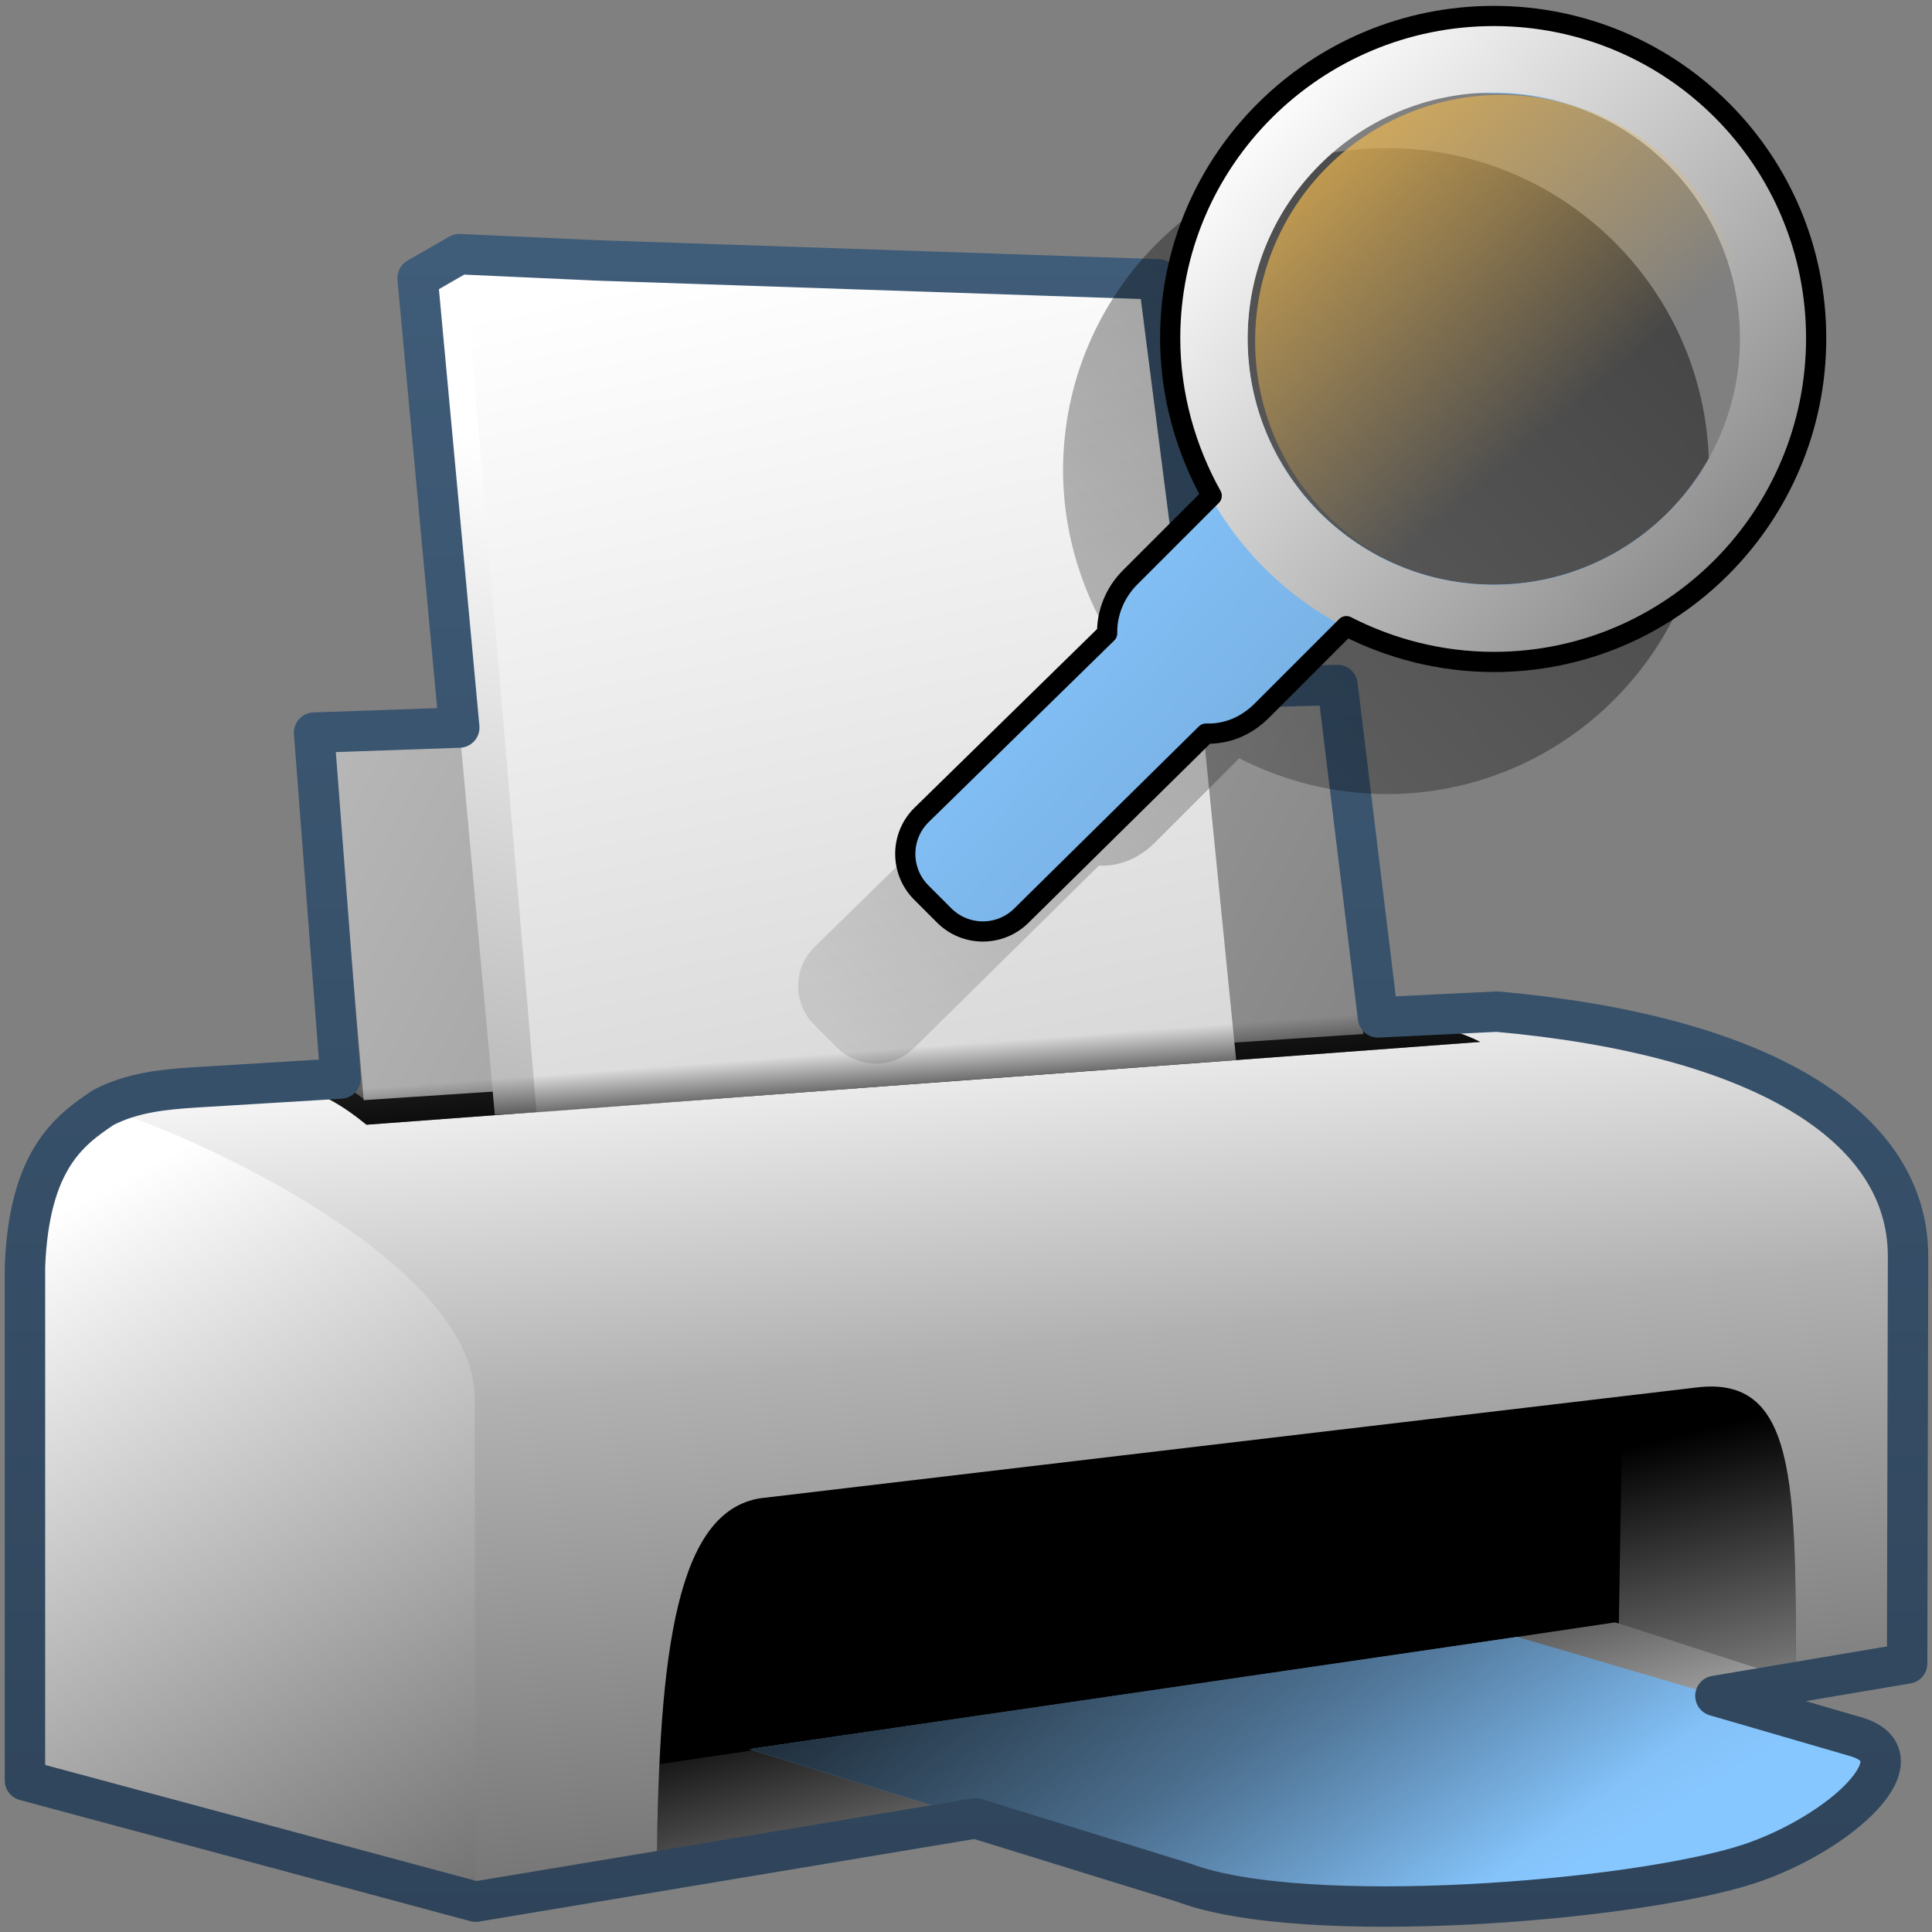 <?xml version="1.0" encoding="UTF-8" standalone="no"?>
<!-- Created with Inkscape (http://www.inkscape.org/) -->

<svg
   xmlns:dc="http://purl.org/dc/elements/1.1/"
   xmlns:cc="http://creativecommons.org/ns#"
   xmlns:rdf="http://www.w3.org/1999/02/22-rdf-syntax-ns#"
   xmlns:svg="http://www.w3.org/2000/svg"
   xmlns="http://www.w3.org/2000/svg"
   xmlns:xlink="http://www.w3.org/1999/xlink"
   xmlns:sodipodi="http://sodipodi.sourceforge.net/DTD/sodipodi-0.dtd"
   xmlns:inkscape="http://www.inkscape.org/namespaces/inkscape"
   width="128"
   height="128"
   id="svg2"
   sodipodi:version="0.32"
   inkscape:version="0.48.3.1 r9886"
   version="1.0"
   sodipodi:docname="gtk-print-preview.svg"
   inkscape:output_extension="org.inkscape.output.svg.inkscape">
  <rect width="100%" height="100%" fill="#808080" stroke="none"/>
  <defs
     id="defs4">
    <linearGradient
       y2="1000.834"
       x2="503.621"
       y1="969.325"
       x1="486.898"
       gradientTransform="matrix(2.677,0,0,2.677,-1298.802,-2514.903)"
       gradientUnits="userSpaceOnUse"
       id="linearGradient10901"
       xlink:href="#linearGradient5439"
       inkscape:collect="always" />
    <linearGradient
       y2="1007.328"
       x2="528.474"
       y1="955.533"
       x1="523.259"
       gradientTransform="matrix(2.677,0,0,2.677,-1298.802,-2514.903)"
       gradientUnits="userSpaceOnUse"
       id="linearGradient10903"
       xlink:href="#linearGradient5439"
       inkscape:collect="always" />
    <linearGradient
       y2="992.921"
       x2="521.131"
       y1="962.736"
       x1="518.11"
       gradientTransform="matrix(2.677,0,0,2.677,-1298.802,-2514.903)"
       gradientUnits="userSpaceOnUse"
       id="linearGradient10905"
       xlink:href="#linearGradient5439"
       inkscape:collect="always" />
    <linearGradient
       y2="974.924"
       x2="490.303"
       y1="952.636"
       x1="495.145"
       gradientTransform="matrix(2.677,0,0,2.677,-1297.631,-2515.238)"
       gradientUnits="userSpaceOnUse"
       id="linearGradient10907"
       xlink:href="#linearGradient5439"
       inkscape:collect="always" />
    <linearGradient
       y2="1001.96"
       x2="578.44"
       y1="938.96"
       x1="460.057"
       gradientTransform="matrix(2.677,0,0,2.677,-1297.631,-2515.238)"
       gradientUnits="userSpaceOnUse"
       id="linearGradient10909"
       xlink:href="#linearGradient5439"
       inkscape:collect="always" />
    <linearGradient
       y2="321.775"
       x2="1112.047"
       y1="264.991"
       x1="1126.875"
       gradientTransform="matrix(2.677,0,0,2.677,-2958.121,-673.455)"
       gradientUnits="userSpaceOnUse"
       id="linearGradient10911"
       xlink:href="#linearGradient5439"
       inkscape:collect="always" />
    <linearGradient
       y2="395.607"
       x2="1152.956"
       y1="257.929"
       x1="1123.332"
       gradientTransform="matrix(2.677,0,0,2.677,-2958.121,-673.455)"
       gradientUnits="userSpaceOnUse"
       id="linearGradient10913"
       xlink:href="#linearGradient5439"
       inkscape:collect="always" />
    <linearGradient
       y2="977.54"
       x2="516.836"
       y1="987.915"
       x1="519.89"
       gradientTransform="matrix(2.677,0,0,2.677,-1298.802,-2514.903)"
       gradientUnits="userSpaceOnUse"
       id="linearGradient10915"
       xlink:href="#linearGradient5362"
       inkscape:collect="always" />
    <linearGradient
       y2="974.761"
       x2="527.52"
       y1="987.823"
       x1="530.707"
       gradientTransform="matrix(2.677,0,0,2.677,-1298.802,-2514.903)"
       gradientUnits="userSpaceOnUse"
       id="linearGradient10917"
       xlink:href="#linearGradient5362"
       inkscape:collect="always" />
    <linearGradient
       y2="981.654"
       x2="517.81"
       y1="987.466"
       x1="521.301"
       gradientTransform="matrix(2.677,0,0,2.677,-1298.802,-2514.903)"
       gradientUnits="userSpaceOnUse"
       id="linearGradient10919"
       xlink:href="#linearGradient5316"
       inkscape:collect="always" />
    <linearGradient
       y2="277.334"
       x2="1129.697"
       y1="279.147"
       x1="1129.833"
       gradientTransform="matrix(2.677,0,0,2.677,-2958.121,-673.455)"
       gradientUnits="userSpaceOnUse"
       id="linearGradient10921"
       xlink:href="#linearGradient5344"
       inkscape:collect="always" />
    <linearGradient
       y2="986.154"
       x2="521.81"
       y1="971.341"
       x1="510.801"
       gradientTransform="matrix(2.677,0,0,2.677,-1298.802,-2514.903)"
       gradientUnits="userSpaceOnUse"
       id="linearGradient10923"
       xlink:href="#linearGradient5344"
       inkscape:collect="always" />
    <linearGradient
       y2="52.358"
       x2="1172.19"
       y1="99.329"
       x1="1172.19"
       gradientTransform="matrix(2.677,0,0,2.677,-3065.182,-138.15)"
       gradientUnits="userSpaceOnUse"
       id="linearGradient10925"
       xlink:href="#linearGradient9863"
       inkscape:collect="always" />
    <linearGradient
       gradientTransform="matrix(2.677,0,0,2.677,-3124.066,-834.046)"
       gradientUnits="userSpaceOnUse"
       y2="344.663"
       x2="1183.49"
       y1="290.342"
       x1="1240.444"
       id="linearGradient9477"
       xlink:href="#linearGradient5344"
       inkscape:collect="always" />
    <linearGradient
       gradientTransform="matrix(3.037,0,0,3.037,-3560.752,-946.194)"
       gradientUnits="userSpaceOnUse"
       y2="327.615"
       x2="1203.349"
       y1="321.075"
       x1="1196.191"
       id="linearGradient9473"
       xlink:href="#linearGradient5316"
       inkscape:collect="always" />
    <linearGradient
       gradientUnits="userSpaceOnUse"
       y2="379.125"
       x2="841.969"
       y1="354.75"
       x1="815.531"
       id="linearGradient7106"
       xlink:href="#linearGradient5439"
       inkscape:collect="always"
       gradientTransform="matrix(2.677,0,0,2.677,-2101.634,-941.107)" />
    <linearGradient
       gradientUnits="userSpaceOnUse"
       y2="316.066"
       x2="1202.302"
       y1="306.776"
       x1="1194.407"
       id="linearGradient9471"
       xlink:href="#linearGradient12594"
       inkscape:collect="always" />
    <linearGradient
       id="linearGradient12594">
      <stop
         id="stop12596"
         offset="0"
         style="stop-color:#e9b551;stop-opacity:1;" />
      <stop
         id="stop12598"
         offset="1"
         style="stop-color:#e9b551;stop-opacity:0;" />
    </linearGradient>
    <linearGradient
       id="linearGradient5316">
      <stop
         style="stop-color:#87c7ff;stop-opacity:1;"
         offset="0"
         id="stop5320" />
      <stop
         style="stop-color:#74aadb;stop-opacity:1;"
         offset="1"
         id="stop5322" />
    </linearGradient>
    <linearGradient
       id="linearGradient9863">
      <stop
         style="stop-color:#2f445a;stop-opacity:1;"
         offset="0"
         id="stop9865" />
      <stop
         style="stop-color:#415f7c;stop-opacity:1"
         offset="1"
         id="stop9867" />
    </linearGradient>
    <linearGradient
       id="linearGradient5362">
      <stop
         style="stop-color:#ffffff;stop-opacity:1;"
         offset="0"
         id="stop5364" />
      <stop
         style="stop-color:#ffffff;stop-opacity:0;"
         offset="1"
         id="stop5366" />
    </linearGradient>
    <linearGradient
       id="linearGradient5439">
      <stop
         style="stop-color:#ffffff;stop-opacity:1;"
         offset="0"
         id="stop5441" />
      <stop
         style="stop-color:#000000;stop-opacity:1;"
         offset="1"
         id="stop5443" />
    </linearGradient>
    <linearGradient
       id="linearGradient5344">
      <stop
         style="stop-color:#000000;stop-opacity:1;"
         offset="0"
         id="stop5346" />
      <stop
         style="stop-color:#000000;stop-opacity:0;"
         offset="1"
         id="stop5348" />
    </linearGradient>
  </defs>
  <sodipodi:namedview
     id="base"
     pagecolor="#ffffff"
     bordercolor="#666666"
     borderopacity="1.0"
     inkscape:pageopacity="0.0"
     inkscape:pageshadow="2"
     inkscape:zoom="2.5020702"
     inkscape:cx="47.34663"
     inkscape:cy="73.579118"
     inkscape:document-units="px"
     inkscape:current-layer="layer1"
     showgrid="false"
     inkscape:showpageshadow="false"
     inkscape:window-width="1024"
     inkscape:window-height="713"
     inkscape:window-x="0"
     inkscape:window-y="0"
     showguides="true"
     inkscape:guide-bbox="true"
     inkscape:window-maximized="0" />
  <g
     inkscape:label="Capa 1"
     inkscape:groupmode="layer"
     id="layer1">
    <path
       style="fill:url(#linearGradient10901);fill-rule:evenodd;stroke:none;stroke-width:1px;stroke-linecap:butt;stroke-linejoin:miter;stroke-opacity:1;display:inline"
       d="M 6.912,73.328 C 20.377,75.65 31.749,85.45 31.806,92.639 L 31.688,125.995 L 1.643,117.952 L 1.643,83.884 C 1.921,76.696 4.648,74.84 6.912,73.328 z"
       id="path10871"
       sodipodi:nodetypes="cccccc"
       inkscape:export-filename="/home/dafeba/DCV/tallerD/bocetos/08-09-22-hastaahora.png"
       inkscape:export-xdpi="57.964222"
       inkscape:export-ydpi="57.964222" />
    <path
       sodipodi:nodetypes="cccccc"
       id="path10873"
       d="M 126.554,83.176 L 126.378,82.339 L 31.451,92.402 L 31.52,125.995 L 126.554,110.145 L 126.554,83.176 z"
       style="fill:url(#linearGradient10903);fill-rule:evenodd;stroke:none;stroke-width:1px;stroke-linecap:butt;stroke-linejoin:miter;stroke-opacity:1;display:inline"
       inkscape:export-filename="/home/dafeba/DCV/tallerD/bocetos/08-09-22-hastaahora.png"
       inkscape:export-xdpi="57.964222"
       inkscape:export-ydpi="57.964222" />
    <path
       style="fill:url(#linearGradient10905);fill-rule:evenodd;stroke:none;stroke-width:1px;stroke-linecap:butt;stroke-linejoin:miter;stroke-opacity:1;display:inline"
       d="M 126.554,83.176 L 31.451,92.639 C 31.451,83.667 12.813,75.154 6.829,73.394 C 8.734,72.398 10.828,72.191 12.944,72.056 L 99.185,67.019 C 116.471,68.567 126.525,74.453 126.554,83.176 z"
       id="path10875"
       sodipodi:nodetypes="cccccc"
       inkscape:export-filename="/home/dafeba/DCV/tallerD/bocetos/08-09-22-hastaahora.png"
       inkscape:export-xdpi="57.964222"
       inkscape:export-ydpi="57.964222" />
    <path
       style="fill:#000000;fill-rule:evenodd;stroke:none;stroke-width:1px;stroke-linecap:butt;stroke-linejoin:miter;stroke-opacity:1;display:inline"
       d="M 43.516,123.63 C 43.646,109.295 44.849,100.134 50.377,99.263 L 112.359,91.929 C 119.043,91.08 118.983,98.271 118.983,111.328 L 43.516,123.63 z"
       id="path10877"
       sodipodi:nodetypes="ccccc"
       inkscape:export-filename="/home/dafeba/DCV/tallerD/bocetos/08-09-22-hastaahora.png"
       inkscape:export-xdpi="57.964222"
       inkscape:export-ydpi="57.964222" />
    <path
       style="fill:#1a1a1a;fill-rule:evenodd;stroke:none;stroke-width:1px;stroke-linecap:butt;stroke-linejoin:miter;stroke-opacity:1;display:inline"
       d="M 18.471,71.766 C 21.134,72.15 22.873,73.376 24.279,74.516 L 98.068,69.03 C 96.176,68.056 93.766,67.633 91.443,67.532 L 18.471,71.766 z"
       id="path10879"
       sodipodi:nodetypes="ccccc"
       inkscape:export-filename="/home/dafeba/DCV/tallerD/bocetos/08-09-22-hastaahora.png"
       inkscape:export-xdpi="57.964222"
       inkscape:export-ydpi="57.964222" />
    <path
       style="fill:url(#linearGradient10907);fill-rule:evenodd;stroke:none;stroke-width:1px;stroke-linecap:butt;stroke-linejoin:miter;stroke-opacity:1;display:inline"
       d="M 22.588,71.717 L 20.793,48.538 L 86.56,46.117 L 88.138,46.489 L 89.065,68.087 L 24.151,72.845 L 22.588,71.717 z"
       id="path10881"
       sodipodi:nodetypes="ccccccc"
       inkscape:export-filename="/home/dafeba/DCV/tallerD/bocetos/08-09-22-hastaahora.png"
       inkscape:export-xdpi="57.964222"
       inkscape:export-ydpi="57.964222" />
    <path
       sodipodi:nodetypes="ccccc"
       id="path10883"
       d="M 24.094,72.888 L 22.048,48.956 L 88.17,46.472 L 90.32,68.506 L 24.094,72.888 z"
       style="fill:url(#linearGradient10909);fill-rule:evenodd;stroke:none;stroke-width:1px;stroke-linecap:butt;stroke-linejoin:miter;stroke-opacity:1;display:inline"
       inkscape:export-filename="/home/dafeba/DCV/tallerD/bocetos/08-09-22-hastaahora.png"
       inkscape:export-xdpi="57.964222"
       inkscape:export-ydpi="57.964222" />
    <path
       sodipodi:nodetypes="ccccccc"
       id="path10885"
       d="M 32.784,73.859 L 27.706,18.405 L 30.424,16.873 L 73.558,18.692 L 81.229,70.228 L 35.839,73.685 L 32.784,73.859 z"
       style="fill:url(#linearGradient10911);fill-rule:evenodd;stroke:none;stroke-width:1px;stroke-linecap:butt;stroke-linejoin:miter;stroke-opacity:1;display:inline"
       inkscape:export-filename="/home/dafeba/DCV/tallerD/bocetos/08-09-22-hastaahora.png"
       inkscape:export-xdpi="57.964222"
       inkscape:export-ydpi="57.964222" />
    <path
       style="fill:url(#linearGradient10913);fill-rule:evenodd;stroke:none;stroke-width:1px;stroke-linecap:butt;stroke-linejoin:miter;stroke-opacity:1;display:inline"
       d="M 35.544,73.65 L 30.717,16.9 L 76.736,18.525 L 81.898,70.228 L 35.544,73.65 z"
       id="path10887"
       sodipodi:nodetypes="ccccc"
       inkscape:export-filename="/home/dafeba/DCV/tallerD/bocetos/08-09-22-hastaahora.png"
       inkscape:export-xdpi="57.964222"
       inkscape:export-ydpi="57.964222" />
    <path
       sodipodi:nodetypes="ccccc"
       id="path10889"
       d="M 43.516,123.63 C 43.538,121.229 43.59,118.974 43.687,116.878 L 107.006,107.486 L 118.983,111.328 L 43.516,123.63 z"
       style="fill:url(#linearGradient10915);fill-rule:evenodd;stroke:none;stroke-width:1px;stroke-linecap:butt;stroke-linejoin:miter;stroke-opacity:1;display:inline"
       inkscape:export-filename="/home/dafeba/DCV/tallerD/bocetos/08-09-22-hastaahora.png"
       inkscape:export-xdpi="57.964222"
       inkscape:export-ydpi="57.964222" />
    <path
       sodipodi:nodetypes="ccccc"
       id="path10891"
       d="M 107.251,107.571 L 107.5,92.504 L 112.359,91.929 C 119.043,91.08 118.983,98.271 118.983,111.328 L 107.251,107.571 z"
       style="fill:url(#linearGradient10917);fill-rule:evenodd;stroke:none;stroke-width:1px;stroke-linecap:butt;stroke-linejoin:miter;stroke-opacity:1;display:inline"
       inkscape:export-filename="/home/dafeba/DCV/tallerD/bocetos/08-09-22-hastaahora.png"
       inkscape:export-xdpi="57.964222"
       inkscape:export-ydpi="57.964222" />
    <path
       style="fill:url(#linearGradient10919);fill-opacity:1;fill-rule:evenodd;stroke:none;stroke-width:1px;stroke-linecap:butt;stroke-linejoin:miter;stroke-opacity:1;display:inline"
       d="M 122.883,115.015 C 127.574,116.289 121.974,121.42 115.919,123.445 C 108.381,125.924 86.374,127.725 78.407,124.715 L 49.632,115.884 L 100.508,108.448 L 122.883,115.015 z"
       id="path10893"
       sodipodi:nodetypes="cccccc"
       inkscape:export-filename="/home/dafeba/DCV/tallerD/bocetos/08-09-22-hastaahora.png"
       inkscape:export-xdpi="57.964222"
       inkscape:export-ydpi="57.964222" />
    <path
       sodipodi:nodetypes="ccccc"
       id="path10895"
       d="M 18.471,71.766 C 21.134,72.15 22.873,73.376 24.279,74.516 L 98.068,69.03 C 96.176,68.056 91.874,67.042 89.551,66.94 L 18.471,71.766 z"
       style="fill:url(#linearGradient10921);fill-rule:evenodd;stroke:none;stroke-width:1px;stroke-linecap:butt;stroke-linejoin:miter;stroke-opacity:1;display:inline"
       inkscape:export-filename="/home/dafeba/DCV/tallerD/bocetos/08-09-22-hastaahora.png"
       inkscape:export-xdpi="57.964222"
       inkscape:export-ydpi="57.964222" />
    <path
       inkscape:export-ydpi="57.964222"
       inkscape:export-xdpi="57.964222"
       inkscape:export-filename="/home/dafeba/DCV/tallerD/bocetos/08-09-22-hastaahora.png"
       sodipodi:nodetypes="cccccc"
       id="path10897"
       d="M 122.883,115.015 C 127.574,116.289 121.974,121.42 115.919,123.445 C 108.381,125.924 86.374,127.725 78.407,124.715 L 49.632,115.884 L 100.508,108.448 L 122.883,115.015 z"
       style="fill:url(#linearGradient10923);fill-opacity:1;fill-rule:evenodd;stroke:none;stroke-width:1px;stroke-linecap:butt;stroke-linejoin:miter;stroke-opacity:1;display:inline" />
    <path
       style="fill:none;fill-rule:evenodd;stroke:url(#linearGradient10925);stroke-width:2.677;stroke-linecap:round;stroke-linejoin:round;stroke-miterlimit:4;stroke-dasharray:none;stroke-opacity:1;display:inline"
       d="M 30.427,16.838 L 27.667,18.427 L 30.427,48.203 L 20.808,48.538 L 22.564,71.455 L 12.946,72.041 C 10.831,72.176 8.745,72.384 6.84,73.379 C 4.595,74.881 1.929,76.825 1.654,83.918 L 1.654,117.96 L 31.514,125.99 L 64.636,120.469 L 78.437,124.735 C 86.404,127.745 108.37,125.959 115.908,123.48 C 121.963,121.456 127.541,116.306 122.851,115.033 L 113.65,112.356 L 126.353,110.211 L 126.413,83.195 C 126.384,74.472 116.465,68.569 99.18,67.022 L 91.295,67.406 L 88.613,45.382 L 80.234,45.594 L 76.764,18.51 L 39.627,17.256 L 30.427,16.838 z"
       id="path10899"
       inkscape:export-filename="/home/dafeba/DCV/tallerD/bocetos/08-09-22-hastaahora.png"
       inkscape:export-xdpi="57.964222"
       inkscape:export-ydpi="57.964222"
       sodipodi:nodetypes="cccccccccccccccccccccccc" />
    <path
       inkscape:export-ydpi="57.964222"
       inkscape:export-xdpi="57.964222"
       inkscape:export-filename="/home/dafeba/DCV/tallerD/bocetos/08-09-22-hastaahora.png"
       id="path9475"
       d="M 91.876,9.811 C 80.064,9.811 70.43,19.35 70.43,31.163 C 70.43,34.932 71.468,38.525 73.182,41.601 L 67.773,47.011 C 66.758,48.025 66.229,49.387 66.254,50.711 L 53.94,62.763 C 52.527,64.177 52.526,66.473 53.94,67.887 L 55.459,69.406 C 56.872,70.819 59.169,70.819 60.583,69.406 L 72.802,57.354 C 74.157,57.406 75.464,56.875 76.503,55.836 L 82.102,50.237 C 85.026,51.737 88.366,52.609 91.876,52.609 C 103.689,52.609 113.228,42.976 113.228,31.163 C 113.228,19.35 103.689,9.811 91.876,9.811 z"
       style="fill:url(#linearGradient9477);fill-opacity:1;stroke:none;stroke-width:0.5;stroke-linecap:round;stroke-linejoin:round;stroke-miterlimit:4;stroke-dasharray:none;stroke-opacity:1;display:inline"
       sodipodi:nodetypes="csccccccccccssc" />
    <path
       inkscape:export-ydpi="57.964222"
       inkscape:export-xdpi="57.964222"
       inkscape:export-filename="/home/dafeba/DCV/tallerD/bocetos/08-09-22-hastaahora.png"
       sodipodi:nodetypes="csccccccccccssccssssc"
       id="rect9460"
       d="M 98.974,1.058 C 87.161,1.058 77.527,10.597 77.527,22.41 C 77.527,26.179 78.566,29.771 80.279,32.848 L 74.87,38.257 C 73.855,39.272 73.326,40.634 73.352,41.958 L 61.08,53.968 C 59.666,55.382 59.665,57.678 61.08,59.092 L 62.598,60.61 C 64.012,62.024 66.309,62.024 67.722,60.61 L 79.899,48.601 C 81.255,48.652 82.561,48.122 83.601,47.083 L 89.199,41.484 C 92.124,42.984 95.464,43.856 98.974,43.856 C 110.787,43.856 120.326,34.222 120.326,22.41 C 120.326,10.597 110.787,1.058 98.974,1.058 z M 97.266,6.183 C 97.814,6.127 98.411,6.183 98.974,6.183 C 107.977,6.183 115.296,13.407 115.296,22.41 C 115.296,31.412 107.977,38.732 98.974,38.732 C 89.971,38.732 82.651,31.412 82.651,22.41 C 82.652,13.97 89.045,7.018 97.266,6.183 z"
       style="fill:url(#linearGradient9473);fill-opacity:1;stroke:none;stroke-width:0.5;stroke-linecap:round;stroke-linejoin:round;stroke-miterlimit:4;stroke-dasharray:none;stroke-opacity:1;display:inline" />
    <path
       inkscape:export-ydpi="57.964222"
       inkscape:export-xdpi="57.964222"
       inkscape:export-filename="/home/dafeba/DCV/tallerD/bocetos/08-09-22-hastaahora.png"
       id="path7088"
       d="M 98.971,0.946 C 87.106,0.946 77.475,10.577 77.475,22.442 C 77.475,34.307 87.106,43.938 98.971,43.937 C 110.836,43.937 120.467,34.307 120.467,22.442 C 120.467,10.577 110.836,0.946 98.971,0.946 z M 98.971,6.132 C 107.974,6.132 115.281,13.439 115.281,22.442 C 115.281,31.444 107.974,38.752 98.971,38.752 C 89.968,38.752 82.661,31.444 82.661,22.442 C 82.661,13.439 89.968,6.132 98.971,6.132 z"
       style="fill:url(#linearGradient7106);fill-opacity:1;stroke:none;stroke-width:0.627;stroke-linecap:round;stroke-linejoin:round;stroke-miterlimit:4;stroke-dasharray:none;stroke-opacity:1;display:inline" />
    <path
       inkscape:export-ydpi="57.964222"
       inkscape:export-xdpi="57.964222"
       inkscape:export-filename="/home/dafeba/DCV/tallerD/bocetos/08-09-22-hastaahora.png"
       sodipodi:nodetypes="csccccccccccssc"
       style="fill:none;fill-opacity:1;stroke:#000000;stroke-width:1.338;stroke-linecap:round;stroke-linejoin:round;stroke-miterlimit:4;stroke-dasharray:none;stroke-opacity:1;display:inline"
       d="M 98.974,1.058 C 87.161,1.058 77.527,10.597 77.527,22.41 C 77.527,26.179 78.566,29.771 80.279,32.848 L 74.87,38.257 C 73.855,39.272 73.326,40.634 73.352,41.958 L 61.038,54.01 C 59.624,55.423 59.623,57.72 61.038,59.134 L 62.556,60.652 C 63.97,62.066 66.266,62.066 67.68,60.652 L 79.899,48.601 C 81.254,48.652 82.561,48.122 83.6,47.083 L 89.199,41.484 C 92.123,42.984 95.463,43.856 98.974,43.856 C 110.786,43.856 120.326,34.222 120.326,22.41 C 120.326,10.597 110.787,1.058 98.974,1.058 z"
       id="path9468" />
    <path
       inkscape:export-ydpi="57.964222"
       inkscape:export-xdpi="57.964222"
       inkscape:export-filename="/home/dafeba/DCV/tallerD/bocetos/08-09-22-hastaahora.png"
       transform="matrix(2.546,0,0,2.546,-2955.469,-778.795)"
       d="M 1206.304,314.765 A 6.407,6.407 0 1 1 1193.49,314.765 A 6.407,6.407 0 1 1 1206.304,314.765 z"
       sodipodi:ry="6.4069266"
       sodipodi:rx="6.4069266"
       sodipodi:cy="314.76477"
       sodipodi:cx="1199.8972"
       id="path9464"
       style="fill:url(#linearGradient9471);fill-opacity:1;stroke:none;stroke-width:0.627;stroke-linecap:round;stroke-linejoin:round;stroke-miterlimit:4;stroke-dasharray:none;stroke-opacity:1;display:inline"
       sodipodi:type="arc" />
  </g>
</svg>
